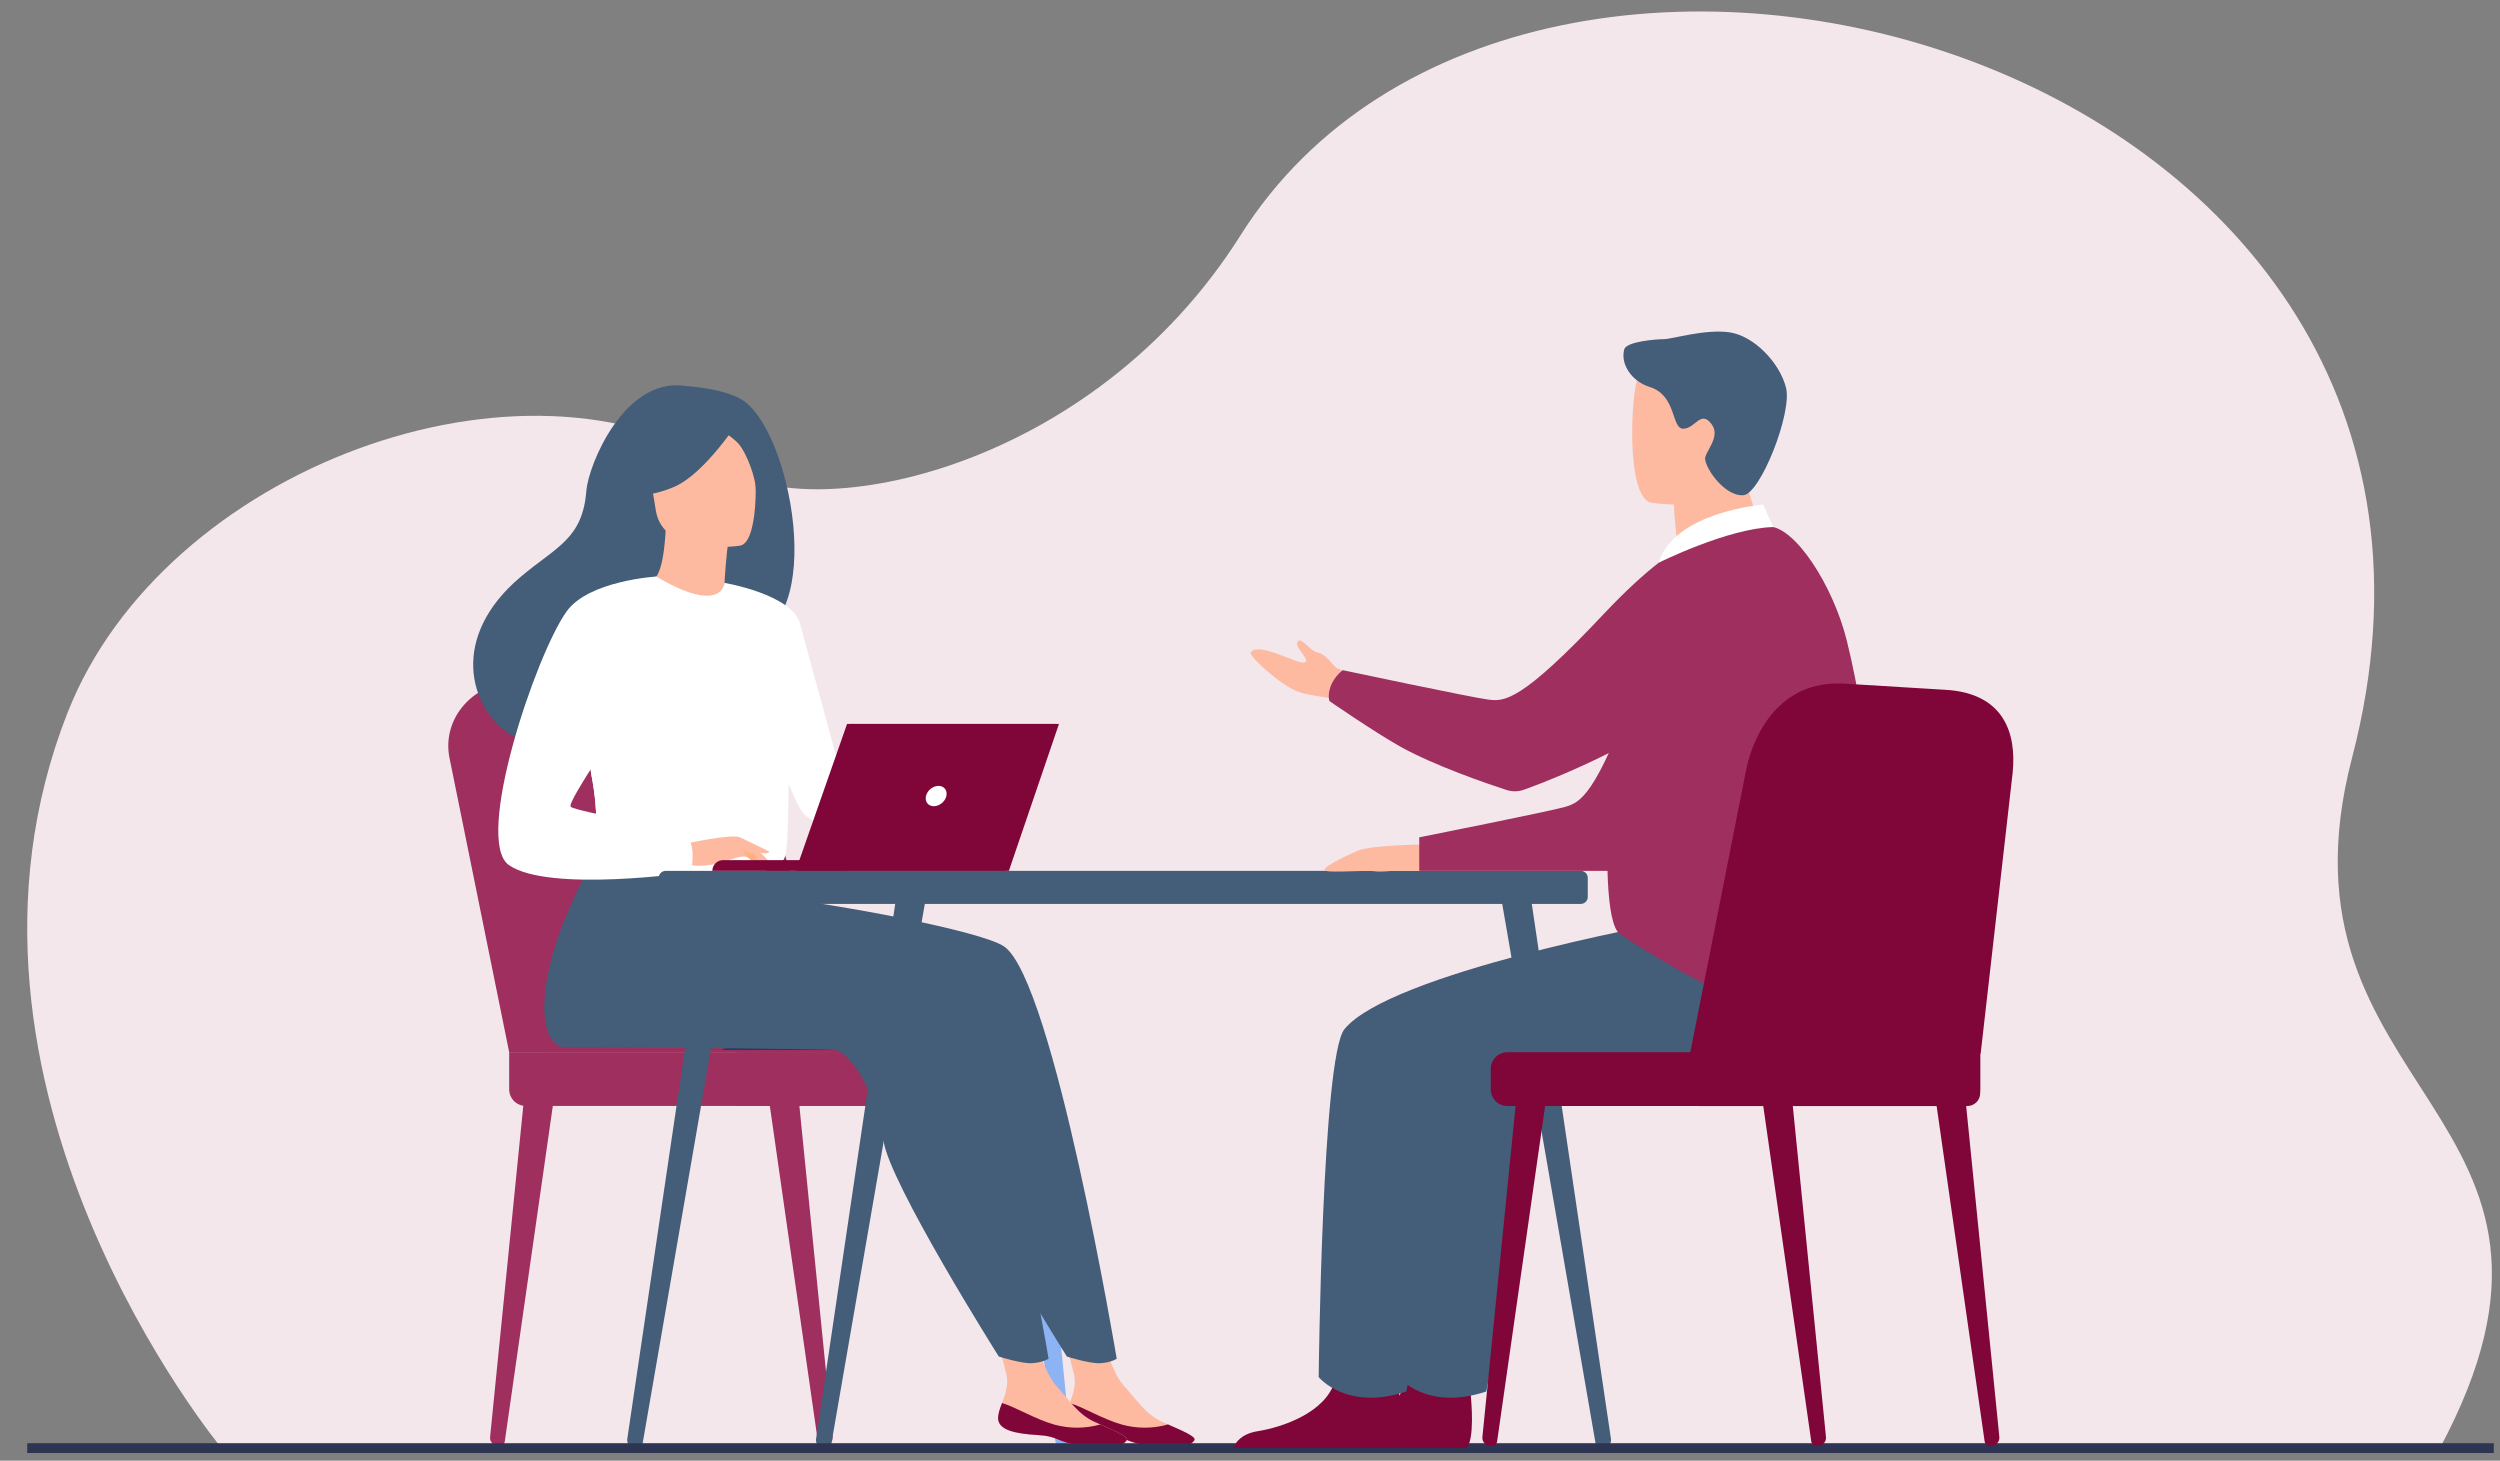 <svg width="89" height="52" viewBox="0 0 89 52" fill="none" xmlns="http://www.w3.org/2000/svg">
<rect x="0" y="0" width="89" height="52" fill="#808080" stroke="none"/>
<g id="Frame" clip-path="url(#clip0_767_3189)">
<path id="Vector" d="M7.902 51.569C7.902 51.569 -2.834 38.651 2.413 25.352C5.833 16.683 18.662 11.932 25.904 16.683C28.988 18.706 38.881 16.751 44.164 8.375C54.43 -7.902 90.257 1.983 83.734 26.974C80.578 39.067 93.34 39.505 86.837 51.595L7.902 51.569Z" fill="#F3E7EC"/>
<path id="Vector_2" d="M29.316 51.478H29.338C29.518 51.475 29.657 51.328 29.639 51.159L28.441 39.199L27.395 39.292L29.116 51.316C29.124 51.363 29.149 51.405 29.186 51.435C29.222 51.464 29.269 51.48 29.316 51.478Z" fill="#9F2F5E"/>
<path id="Vector_3" d="M17.77 51.478H17.748C17.569 51.475 17.429 51.328 17.447 51.159L18.646 39.199L19.692 39.292L17.97 51.316C17.962 51.363 17.938 51.405 17.901 51.435C17.864 51.464 17.817 51.48 17.77 51.478Z" fill="#9F2F5E"/>
<path id="Vector_4" d="M37.773 51.478H37.795C37.975 51.475 38.114 51.328 38.096 51.159L36.898 39.199L35.852 39.292L37.573 51.316C37.581 51.363 37.606 51.405 37.643 51.435C37.679 51.464 37.726 51.48 37.773 51.478Z" fill="#8CB4F4"/>
<path id="Vector_5" d="M18.127 37.458L15.998 26.961C15.726 25.54 16.904 24.24 18.435 24.275L22.54 24.369C23.23 24.384 23.897 24.619 24.444 25.04C24.991 25.46 25.389 26.044 25.581 26.706L28.695 37.458H18.127Z" fill="#9F2F5E"/>
<path id="Vector_6" d="M19.414 37.458L17.285 26.961C17.013 25.54 18.192 24.24 19.723 24.275L23.827 24.369C24.517 24.384 25.183 24.62 25.73 25.04C26.277 25.46 26.675 26.044 26.867 26.706L29.981 37.458H19.414Z" fill="#9F2F5E"/>
<path id="Vector_7" d="M34.958 39.372H18.72C18.562 39.372 18.412 39.31 18.3 39.199C18.189 39.087 18.127 38.937 18.127 38.78V37.456H34.958C35.115 37.456 35.266 37.518 35.377 37.63C35.488 37.741 35.551 37.891 35.551 38.048V38.778C35.551 38.856 35.536 38.933 35.506 39.005C35.476 39.077 35.433 39.143 35.378 39.198C35.322 39.253 35.257 39.297 35.185 39.327C35.113 39.357 35.036 39.372 34.958 39.372Z" fill="#9F2F5E"/>
<path id="Vector_8" d="M26.341 39.372H36.692C36.956 39.372 37.17 39.158 37.17 38.895V37.935C37.17 37.671 36.956 37.458 36.692 37.458H26.341C26.077 37.458 25.863 37.671 25.863 37.935V38.895C25.863 39.158 26.077 39.372 26.341 39.372Z" fill="#9F2F5E"/>
<path id="Vector_9" d="M32.272 35.261C31.393 36.788 30.288 37.377 30.288 37.377H25.691C25.691 37.377 32.942 34.096 32.272 35.261Z" fill="#233862"/>
<path id="Vector_10" d="M37.943 50.434C37.893 50.915 38.564 51.039 39.342 51.087C40.12 51.134 39.885 51.29 40.948 51.495C42.011 51.699 42.443 51.412 42.522 51.269C42.592 51.141 42.098 50.937 41.572 50.706C41.506 50.677 41.439 50.647 41.373 50.617C40.781 50.349 40.453 49.813 39.994 49.314C39.56 48.841 39.159 47.337 39.159 47.337L37.713 47.014C37.713 47.014 38.105 48.367 38.241 48.944C38.32 49.283 38.193 49.661 38.081 49.948C38.021 50.104 37.96 50.264 37.943 50.434Z" fill="#FDBAA0"/>
<path id="Vector_11" d="M39.341 51.087C40.119 51.134 39.884 51.291 40.947 51.495C42.01 51.7 42.442 51.413 42.521 51.27C42.591 51.142 42.097 50.938 41.571 50.706L41.563 50.715C41.034 50.862 40.476 50.862 39.947 50.717C39.244 50.518 38.565 50.09 38.081 49.948C38.02 50.105 37.959 50.264 37.942 50.434C37.893 50.916 38.564 51.04 39.341 51.087Z" fill="#800639"/>
<path id="Vector_12" d="M35.751 33.698C34.973 33.152 29.825 32.179 27.198 31.898L24.293 29.379C24.293 29.379 21.821 33.035 21.803 35.833C21.794 37.137 22.395 37.268 22.395 37.268C22.396 37.268 31.703 37.337 32.112 37.379C32.78 37.447 33.66 39.109 33.881 40.623C34.101 42.136 37.982 48.293 37.982 48.293C37.982 48.293 38.792 48.552 39.166 48.53C39.569 48.506 39.755 48.371 39.755 48.371C39.755 48.371 37.506 34.928 35.751 33.698Z" fill="#445D78"/>
<path id="Vector_13" d="M35.535 50.434C35.485 50.916 36.156 51.04 36.934 51.087C37.712 51.134 37.476 51.291 38.539 51.495C39.602 51.7 40.035 51.413 40.113 51.27C40.184 51.142 39.69 50.938 39.163 50.706C39.097 50.677 39.031 50.647 38.965 50.618C38.373 50.35 38.045 49.814 37.586 49.315C37.152 48.842 36.751 47.338 36.751 47.338L35.305 47.013C35.305 47.013 35.697 48.366 35.832 48.943C35.912 49.282 35.785 49.66 35.673 49.947C35.613 50.104 35.552 50.264 35.535 50.434Z" fill="#FDBAA0"/>
<path id="Vector_14" d="M36.933 51.087C37.711 51.134 37.476 51.291 38.539 51.495C39.602 51.7 40.034 51.413 40.113 51.27C40.183 51.142 39.689 50.938 39.163 50.706L39.155 50.715C38.626 50.862 38.068 50.862 37.539 50.717C36.836 50.518 36.157 50.09 35.672 49.948C35.612 50.105 35.551 50.264 35.534 50.434C35.484 50.916 36.155 51.04 36.933 51.087Z" fill="#800639"/>
<path id="Vector_15" d="M33.324 33.699C32.648 33.224 30.614 32.857 28.369 32.583C28.066 32.545 27.782 32.417 27.553 32.215C27.324 32.013 27.162 31.747 27.088 31.451L21.867 29.378C21.867 29.378 19.395 33.034 19.377 35.832C19.368 37.136 19.97 37.267 19.97 37.267C19.97 37.267 29.278 37.336 29.686 37.378C30.354 37.446 31.235 39.108 31.455 40.622C31.675 42.135 35.557 48.292 35.557 48.292C35.557 48.292 36.366 48.551 36.74 48.529C37.143 48.505 37.329 48.37 37.329 48.37C37.329 48.37 35.079 34.928 33.324 33.699Z" fill="#445D78"/>
<path id="Vector_16" d="M26.338 14.187C25.62 13.81 24.529 13.759 24.351 13.735C22.229 13.451 20.951 16.531 20.876 17.466C20.738 19.188 19.827 19.449 18.546 20.527C15.974 22.688 16.728 25.198 18.134 26.131C18.978 26.691 20.465 26.131 20.465 26.131C20.485 26.146 24.531 23.872 26.526 22.775C29.515 22.347 28.166 15.145 26.338 14.187Z" fill="#445D78"/>
<path id="Vector_17" d="M25.894 21.713C25.904 21.717 24.951 22.15 24.264 21.923C23.617 21.71 23.048 20.738 23.057 20.736C23.337 20.696 23.623 20.418 23.703 18.78L23.827 18.812L25.917 19.34C25.917 19.34 25.834 20.001 25.8 20.626C25.771 21.151 25.777 21.65 25.894 21.713Z" fill="#FDBAA0"/>
<path id="Vector_18" d="M26.36 19.423C26.36 19.423 23.596 19.872 23.343 18.148C23.089 16.423 22.561 15.321 24.315 14.962C26.069 14.602 26.509 15.209 26.734 15.764C26.959 16.319 27.073 19.262 26.36 19.423Z" fill="#FDBAA0"/>
<path id="Vector_19" d="M26.365 14.89C26.365 14.89 25.109 16.869 23.989 17.337C22.869 17.806 22.318 17.568 22.318 17.568C22.654 17.016 22.873 16.4 22.961 15.76C22.979 15.61 23.038 15.467 23.13 15.347C23.222 15.227 23.345 15.133 23.485 15.077C24.29 14.756 25.845 14.248 26.365 14.89Z" fill="#445D78"/>
<path id="Vector_20" d="M25.264 15.081C25.264 15.081 25.998 15.46 26.302 15.81C26.594 16.151 26.931 17.076 26.908 17.491C26.908 17.491 27.271 15.501 26.515 14.817C25.713 14.093 25.264 15.081 25.264 15.081Z" fill="#445D78"/>
<path id="Vector_21" d="M28.105 25.923C28.021 31.535 28.082 30.362 27.467 30.894C27.319 31.022 26.902 31.099 26.354 31.135C24.631 31.249 21.604 30.966 21.489 30.648C21.091 29.547 21.372 29.206 21.042 27.521C21.007 27.342 20.965 27.148 20.914 26.937C20.638 25.78 20.369 25.387 21.349 23.528C22.239 21.844 23.284 20.477 23.367 20.526C25.713 21.917 25.794 20.751 25.794 20.751C25.794 20.751 28.147 23.186 28.105 25.923Z" fill="white"/>
<path id="Vector_22" d="M25.793 20.751C25.793 20.751 28.194 21.157 28.477 22.196C28.761 23.234 30.429 29.338 30.429 29.338C30.429 29.338 29.202 29.558 28.635 28.992C28.068 28.426 26.662 23.738 26.662 23.738L25.793 20.751Z" fill="white"/>
<path id="Vector_23" d="M26.354 31.135C24.63 31.249 21.603 30.966 21.488 30.648C21.09 29.548 21.371 29.206 21.041 27.521L21.871 25.185C21.871 25.185 21.734 27.787 22.502 28.471C23.27 29.155 25.648 29.793 26.021 30.364C26.201 30.638 26.319 30.914 26.354 31.135Z" fill="white"/>
<path id="Vector_24" d="M24.381 30.041C24.381 30.041 26.08 29.663 26.354 29.814C26.629 29.964 27.299 30.513 27.383 30.704C27.466 30.895 26.772 30.559 26.546 30.499C26.4 30.459 26.015 30.594 25.824 30.658C25.023 30.925 24.531 30.788 24.531 30.788L24.381 30.041Z" fill="#FDBAA0"/>
<path id="Vector_25" d="M23.367 20.525C23.367 20.525 20.961 20.666 20.172 21.766C19.06 23.316 16.854 29.918 18.118 30.797C19.542 31.788 24.598 31.056 24.598 31.056C24.598 31.056 24.767 30.271 24.532 29.891C24.299 29.511 20.494 28.897 20.319 28.721C20.143 28.546 22.513 25.302 22.513 24.776C22.513 24.249 23.367 20.525 23.367 20.525Z" fill="white"/>
<path id="Vector_26" d="M26.436 30.286C26.436 30.286 26.791 30.745 26.908 30.8C27.025 30.855 27.1 30.841 27.1 30.841L26.86 30.41L26.436 30.286Z" fill="#FFB27D"/>
<path id="Vector_27" d="M26.355 29.814L27.391 30.316C27.391 30.316 27.347 30.388 27.219 30.382C27.092 30.376 26.77 30.259 26.77 30.259L26.355 29.814Z" fill="#FDBAA0"/>
<path id="Vector_28" d="M30.168 31.003H25.359C25.359 30.901 25.4 30.804 25.472 30.732C25.543 30.66 25.641 30.62 25.742 30.62H30.168V31.003Z" fill="#800639"/>
<path id="Vector_29" d="M30.155 25.773H37.589L35.806 31.004H28.324L30.155 25.773Z" fill="#800639"/>
<path id="Vector_30" d="M37.699 25.773L35.915 31.004H28.434L30.265 25.773H37.699Z" fill="#800639"/>
<path id="Vector_31" d="M33.69 28.34C33.644 28.539 33.444 28.701 33.243 28.701C33.042 28.701 32.919 28.539 32.965 28.34C33.011 28.14 33.211 27.977 33.412 27.977C33.613 27.977 33.736 28.14 33.69 28.34Z" fill="white"/>
<path id="Vector_32" d="M56.276 31.003H23.699C23.562 31.003 23.451 31.114 23.451 31.251V31.932C23.451 32.069 23.562 32.179 23.699 32.179H56.276C56.413 32.179 56.524 32.069 56.524 31.932V31.251C56.524 31.114 56.413 31.003 56.276 31.003Z" fill="#445D78"/>
<path id="Vector_33" d="M57.072 51.565H57.087C57.126 51.561 57.164 51.549 57.198 51.53C57.233 51.511 57.263 51.485 57.288 51.454C57.312 51.423 57.331 51.388 57.341 51.35C57.352 51.312 57.355 51.272 57.351 51.233L54.447 31.605L53.385 31.636L56.8 51.371C56.813 51.432 56.847 51.486 56.898 51.522C56.949 51.558 57.011 51.573 57.072 51.565Z" fill="#445D78"/>
<path id="Vector_34" d="M22.608 51.565H22.594C22.555 51.561 22.517 51.549 22.483 51.53C22.448 51.511 22.418 51.485 22.393 51.454C22.368 51.423 22.35 51.388 22.34 51.35C22.329 51.312 22.326 51.272 22.33 51.233L25.233 31.605L26.296 31.636L22.88 51.371C22.868 51.432 22.833 51.486 22.783 51.522C22.732 51.558 22.67 51.574 22.608 51.565Z" fill="#445D78"/>
<path id="Vector_35" d="M29.329 51.565H29.315C29.276 51.561 29.238 51.549 29.203 51.53C29.169 51.511 29.138 51.485 29.114 51.454C29.089 51.423 29.071 51.388 29.06 51.35C29.049 51.312 29.046 51.272 29.051 51.233L31.954 31.605L33.017 31.636L29.601 51.371C29.589 51.432 29.554 51.486 29.503 51.522C29.453 51.558 29.39 51.573 29.329 51.565Z" fill="#445D78"/>
<path id="Vector_36" d="M89.034 51.379H-1.189C-1.257 51.379 -1.312 51.434 -1.312 51.502V51.603C-1.312 51.671 -1.257 51.726 -1.189 51.726H89.034C89.102 51.726 89.157 51.671 89.157 51.603V51.502C89.157 51.434 89.102 51.379 89.034 51.379Z" fill="#2E3552"/>
<path id="Vector_37" d="M46.455 51.549H52.216C52.493 51.211 52.391 49.965 52.349 49.558C52.34 49.476 52.334 49.428 52.334 49.428C52.334 49.428 50.367 47.857 50.097 49.06C50.089 49.098 50.079 49.135 50.068 49.171C49.727 50.297 48.2 50.808 47.319 50.951C46.745 51.045 46.533 51.341 46.455 51.549Z" fill="#800639"/>
<path id="Vector_38" d="M62.171 32.852C61.964 32.852 52.304 34.663 50.706 36.639C49.908 37.627 49.789 49.024 49.789 49.024C49.789 49.024 50.777 50.247 52.91 49.537C52.91 49.537 54.474 41.738 54.358 39.373C54.326 38.719 60.958 39.277 62.171 38.965C63.385 38.652 66.351 36.013 65.698 34.728C65.044 33.443 62.171 32.852 62.171 32.852Z" fill="#445D78"/>
<path id="Vector_39" d="M50.749 30.06C50.749 30.06 48.802 30.086 48.34 30.283C47.878 30.48 46.944 30.933 47.194 31.003C47.444 31.072 48.638 30.974 48.896 31.013C49.153 31.053 49.472 31.002 49.63 31.003H50.524L50.749 30.06Z" fill="#FDBAA0"/>
<path id="Vector_40" d="M48.471 25.39C48.471 25.39 47.807 24.916 47.163 24.823C46.794 24.771 46.437 24.705 46.221 24.63C45.626 24.42 44.433 23.35 44.525 23.224C44.813 22.823 46.204 23.674 46.447 23.582C46.689 23.491 45.98 22.987 46.227 22.81C46.355 22.718 46.657 23.181 46.903 23.228C47.237 23.291 47.497 23.761 47.598 23.785C47.793 23.833 48.648 24.469 48.648 24.469L48.471 25.39Z" fill="#FDBAA0"/>
<path id="Vector_41" d="M61.211 19.852C61.211 19.852 59.728 20.312 58.267 24.331C56.805 28.351 56.251 28.568 55.719 28.725C55.188 28.881 50.525 29.809 50.525 29.809V31.002H57.71C57.71 31.002 60.404 28.442 61.211 26.719C62.019 24.996 61.211 19.852 61.211 19.852Z" fill="#9F2F5E"/>
<path id="Vector_42" d="M43.908 51.549H49.669C49.946 51.211 49.844 49.965 49.802 49.558C49.793 49.476 49.787 49.428 49.787 49.428C49.787 49.428 47.82 47.857 47.55 49.06C47.542 49.098 47.532 49.135 47.521 49.171C47.18 50.297 45.653 50.808 44.772 50.951C44.198 51.045 43.986 51.341 43.908 51.549Z" fill="#800639"/>
<path id="Vector_43" d="M59.328 32.852C59.12 32.852 49.46 34.663 47.862 36.639C47.064 37.627 46.945 49.024 46.945 49.024C46.945 49.024 47.933 50.247 50.066 49.537C50.066 49.537 51.63 41.738 51.514 39.373C51.482 38.719 58.114 39.277 59.328 38.965C60.542 38.652 63.507 36.013 62.854 34.728C62.2 33.443 59.328 32.852 59.328 32.852Z" fill="#445D78"/>
<path id="Vector_44" d="M59.93 21.126C60.625 21.069 61.354 20.884 61.984 20.68C62.771 20.425 63.405 20.052 62.997 19.333C62.62 18.671 62.01 17.192 62.051 15.966L60.586 17.146L59.592 17.947C59.592 17.947 59.596 18.419 59.704 19.246C59.724 19.397 59.748 19.56 59.775 19.734C59.786 19.803 59.776 19.873 59.747 19.937C59.718 20 59.671 20.053 59.611 20.09L59.589 20.104C59.094 20.413 59.349 21.174 59.93 21.126Z" fill="#FDBAA0"/>
<path id="Vector_45" d="M58.771 17.894C58.771 17.894 62.183 18.46 62.503 16.332C62.824 14.203 63.48 12.844 61.315 12.392C59.15 11.941 58.603 12.689 58.324 13.373C58.044 14.057 57.892 17.691 58.771 17.894Z" fill="#FDBAA0"/>
<path id="Vector_46" d="M57.825 12.434C57.679 12.946 58.071 13.57 58.729 13.776C59.706 14.081 59.49 15.278 59.93 15.262C60.37 15.246 60.547 14.574 60.94 15.111C61.275 15.568 60.661 16.111 60.703 16.362C60.776 16.794 61.452 17.675 62.061 17.631C62.67 17.587 63.81 14.695 63.582 13.8C63.354 12.906 62.442 11.962 61.579 11.832C60.716 11.702 59.517 12.074 59.241 12.074C58.964 12.074 57.903 12.157 57.825 12.434Z" fill="#445D78"/>
<path id="Vector_47" d="M65.746 22.806C65.253 20.823 63.891 18.744 62.969 18.744C61.398 18.747 59.14 19.161 58.229 21.407C57.559 23.062 56.662 32.577 57.674 33.254C59.988 34.801 65.35 37.959 66.303 34.739C67.176 31.788 66.602 26.247 65.746 22.806Z" fill="#9F2F5E"/>
<path id="Vector_48" d="M61.93 20.833C61.826 20.562 61.66 20.319 61.445 20.124C61.23 19.929 60.972 19.787 60.693 19.709C60.413 19.631 60.118 19.62 59.834 19.676C59.549 19.732 59.281 19.854 59.051 20.032C58.518 20.447 57.866 21.036 57.077 21.875C54.147 24.992 53.551 24.973 53.001 24.908C52.45 24.844 47.8 23.858 47.8 23.858C47.642 23.982 47.513 24.139 47.421 24.317C47.234 24.696 47.328 24.955 47.328 24.955C47.146 24.837 48.977 26.098 49.888 26.6C51.092 27.264 52.905 27.886 53.627 28.122C53.831 28.189 54.053 28.186 54.255 28.113C55.327 27.727 58.927 26.321 61.857 23.881C62.629 23.237 62.345 21.912 61.93 20.833Z" fill="#9F2F5E"/>
<path id="Vector_49" d="M63.126 18.763L62.77 17.963C62.77 17.963 59.587 18.222 59.053 20.031C59.053 20.031 61.52 18.802 63.126 18.763Z" fill="white"/>
<path id="Vector_50" d="M70.853 51.478H70.875C71.055 51.475 71.194 51.328 71.177 51.159L69.978 39.199L68.932 39.292L70.653 51.316C70.661 51.363 70.686 51.405 70.723 51.435C70.76 51.464 70.806 51.48 70.853 51.478Z" fill="#800639"/>
<path id="Vector_51" d="M64.681 51.478H64.703C64.883 51.475 65.022 51.328 65.005 51.159L63.806 39.199L62.76 39.292L64.481 51.316C64.49 51.363 64.514 51.405 64.551 51.435C64.588 51.464 64.634 51.48 64.681 51.478Z" fill="#800639"/>
<path id="Vector_52" d="M53.097 51.478H53.075C52.895 51.475 52.755 51.328 52.773 51.159L53.972 39.199L55.018 39.292L53.297 51.316C53.289 51.363 53.264 51.405 53.227 51.435C53.19 51.464 53.144 51.48 53.097 51.478Z" fill="#800639"/>
<path id="Vector_53" d="M70.512 37.503L71.65 27.515C71.799 26.075 71.317 24.666 69.238 24.556L65.579 24.333C63.411 24.244 62.432 26.047 62.157 27.435L59.986 38.415L70.512 37.503Z" fill="#800639"/>
<path id="Vector_54" d="M53.663 37.459H70.495V38.781C70.495 38.938 70.432 39.089 70.321 39.2C70.21 39.311 70.059 39.373 69.901 39.373H53.663C53.506 39.373 53.355 39.311 53.244 39.2C53.133 39.089 53.07 38.938 53.07 38.781V38.051C53.07 37.894 53.133 37.744 53.244 37.633C53.355 37.521 53.506 37.459 53.663 37.459Z" fill="#800639"/>
<path id="Vector_55" d="M60.447 37.459H70.495V38.913C70.496 38.974 70.484 39.034 70.461 39.09C70.438 39.146 70.404 39.197 70.361 39.24C70.318 39.283 70.267 39.317 70.211 39.34C70.155 39.363 70.095 39.375 70.035 39.375H60.447C60.325 39.375 60.208 39.327 60.121 39.24C60.035 39.154 59.986 39.037 59.986 38.915V37.921C59.986 37.86 59.998 37.8 60.021 37.744C60.044 37.688 60.078 37.637 60.121 37.594C60.163 37.551 60.214 37.517 60.27 37.494C60.326 37.471 60.386 37.459 60.447 37.459Z" fill="#800639"/>
</g>
<defs>
<clipPath id="clip0_767_3189">
<rect width="87.809" height="51.317" fill="white" transform="translate(0.969 0.409)"/>
</clipPath>
</defs>
</svg>

